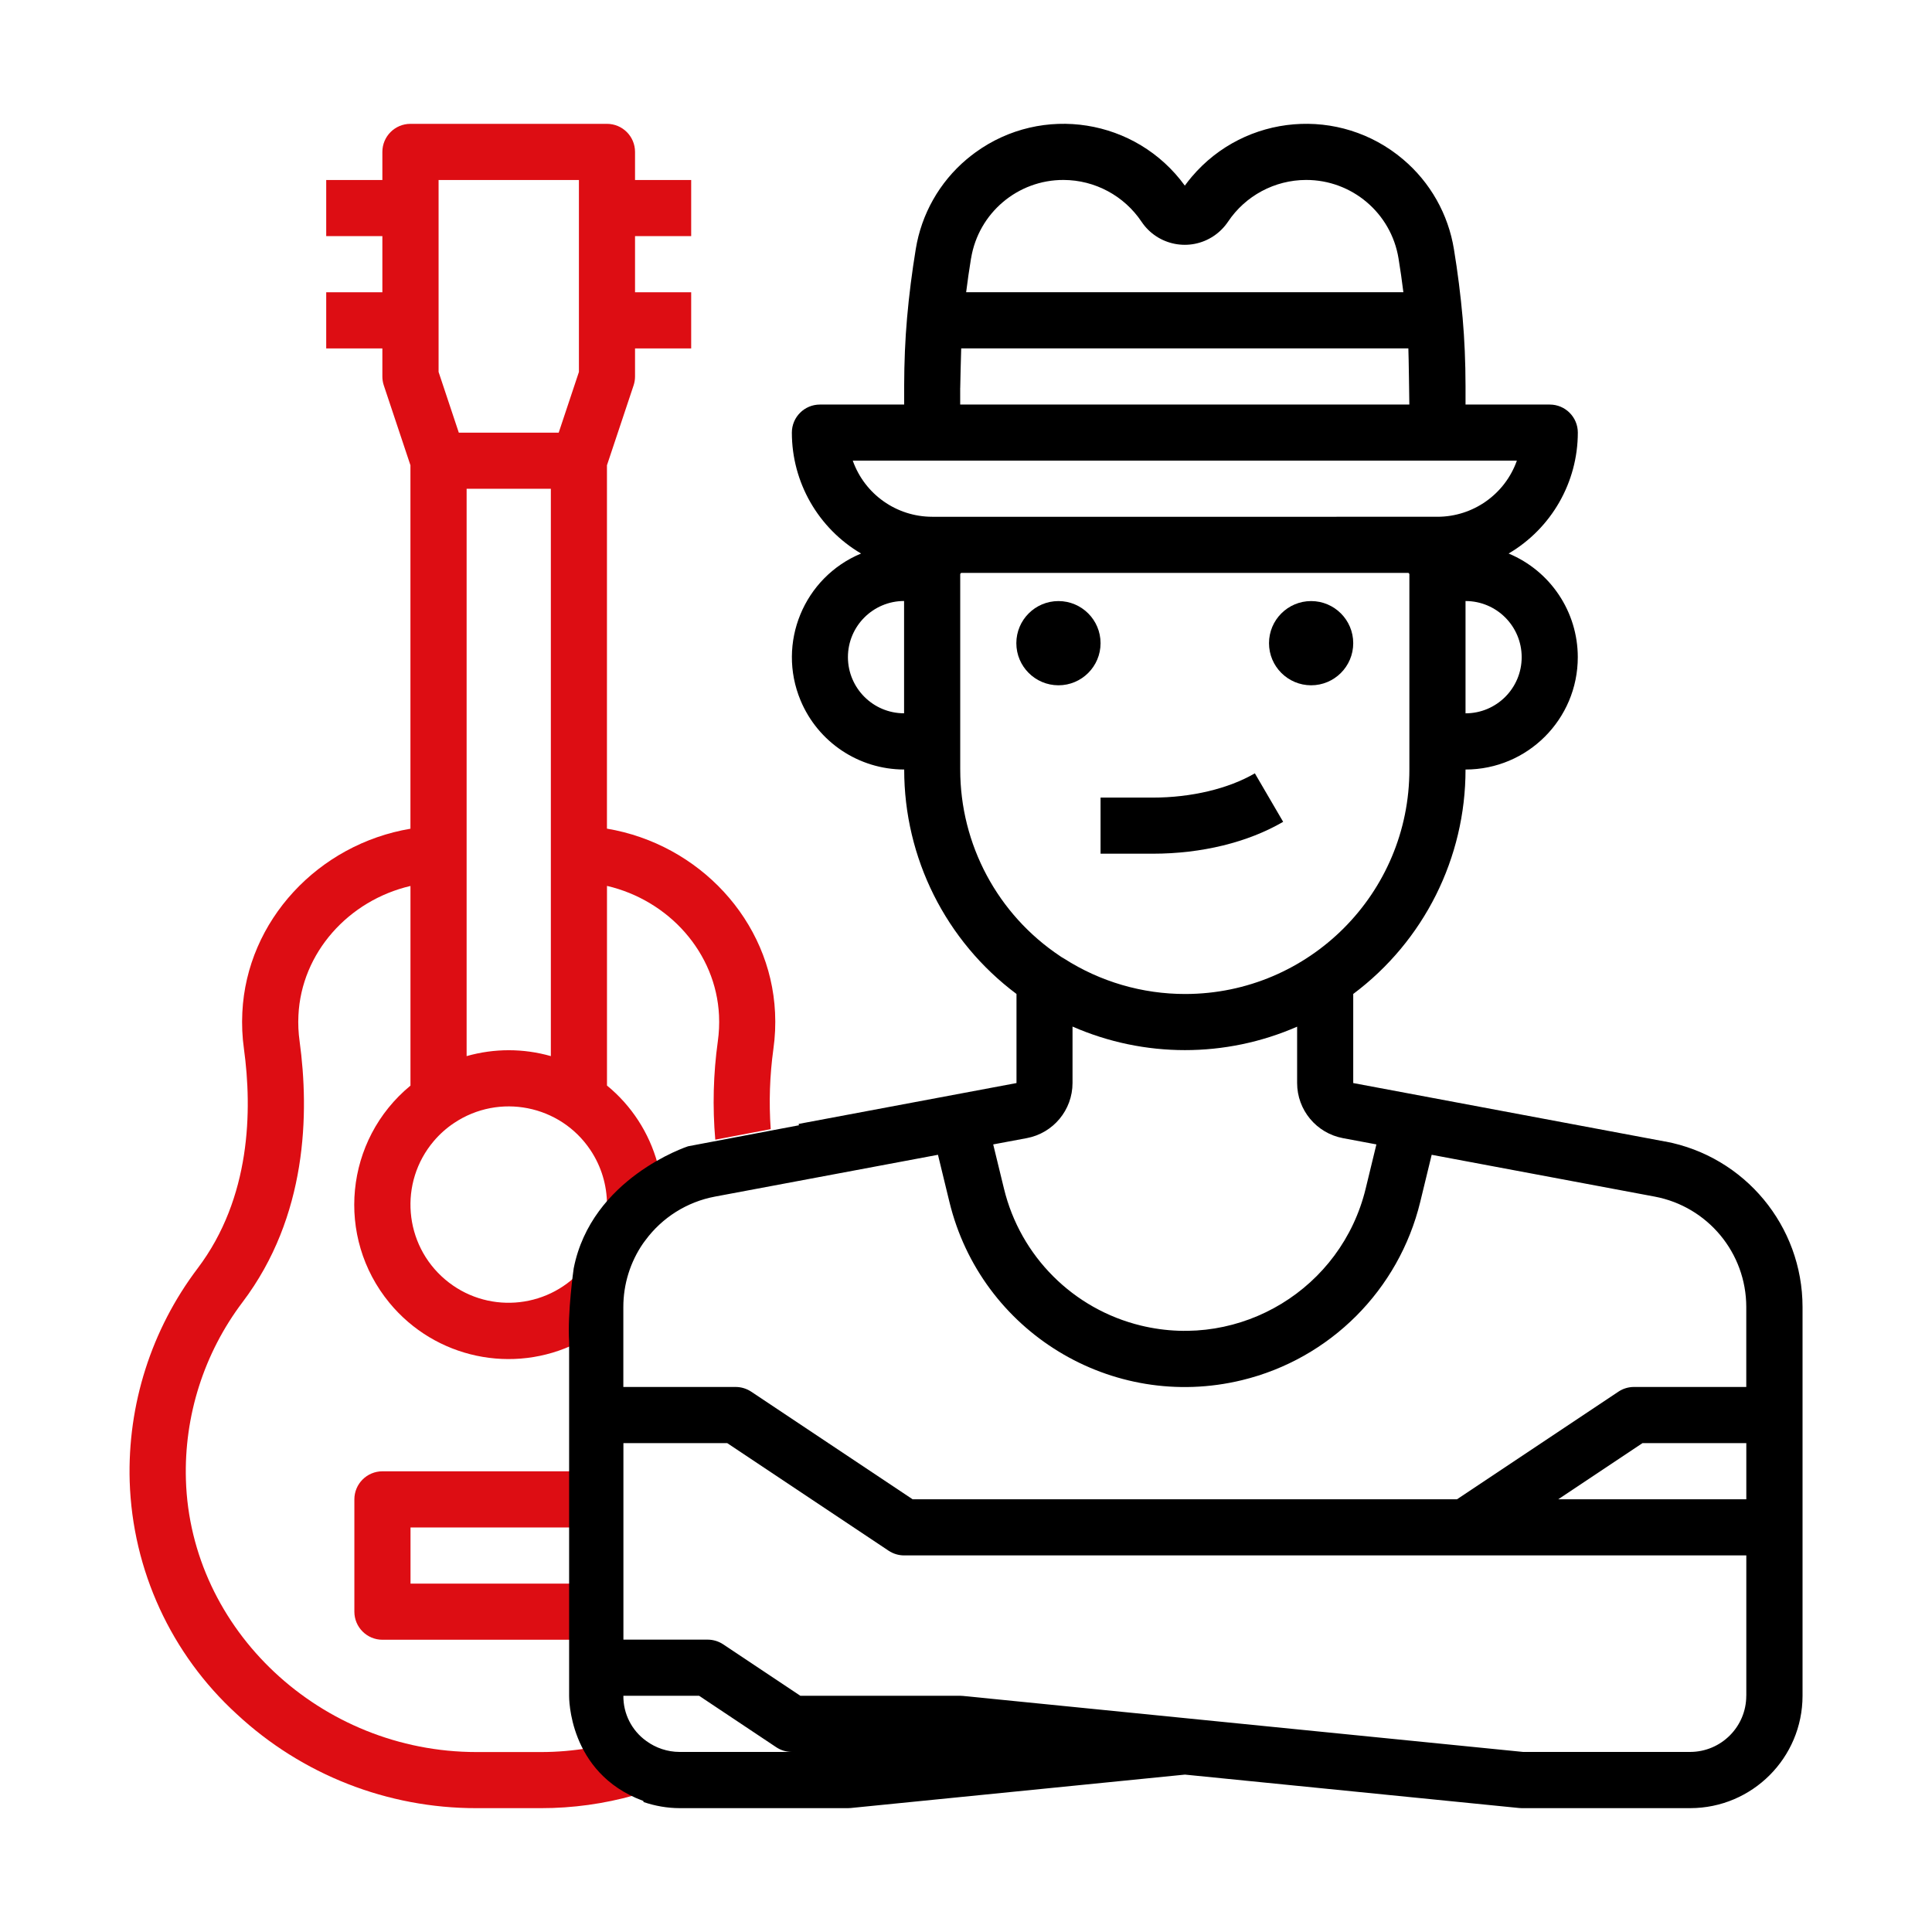 <?xml version="1.0" encoding="UTF-8"?><svg id="Layer_1" xmlns="http://www.w3.org/2000/svg" viewBox="0 0 512 512"><defs><style>.cls-1{fill:none;}.cls-2{fill:#dd0d13;}</style></defs><g><path class="cls-2" d="M93.91,397.35v29.76c0,4.11,3.33,7.44,7.44,7.44h51.61v-14.88h-44.17v-14.88h44.17v-14.88h-51.61c-4.11,0-7.44,3.33-7.44,7.44Z"/><path class="cls-2" d="M156.34,463.2c-4.28,.73-8.62,1.11-12.96,1.11h-17.11c-41.26,0-75.81-32.37-77-72.14-.51-16.95,4.79-33.57,15.01-47.09,17.19-22.73,17.71-50.12,15.12-69.12-.32-2.28-.43-4.58-.31-6.88,.78-16.59,13.28-30.46,29.69-34.29v52.91c-17.44,14.36-19.93,40.13-5.57,57.57,12.1,14.7,32.73,19.08,49.74,10.63v-.23c-.41-6.78,.78-16.37,1.13-18.99-9.38,10.38-25.37,11.51-36.11,2.4-10.96-9.29-12.31-25.71-3.02-36.67,1.57-1.85,3.38-3.47,5.4-4.81,11.95-7.99,28.13-4.78,36.12,7.17,2.86,4.28,4.39,9.31,4.39,14.46,0,.51-.02,1.03-.06,1.54,4-5.56,9.01-9.63,13.45-12.47-2.22-8.09-6.89-15.3-13.39-20.62v-52.91c16.41,3.83,28.9,17.71,29.69,34.33,.11,2.3,0,4.6-.32,6.88-1.2,8.63-1.42,17.37-.67,26.05l14.69-2.79c-.5-7.09-.26-14.21,.71-21.25,.45-3.19,.6-6.42,.44-9.64-1.16-24.43-20.17-44.65-44.55-48.75V123.3l7.06-21.17c.25-.76,.38-1.55,.38-2.35v-7.44h14.88v-14.88h-14.88v-14.88h14.88v-14.88h-14.88v-7.44c0-4.11-3.33-7.44-7.44-7.44h-52.08c-4.11,0-7.44,3.33-7.44,7.44v7.44h-14.88v14.88h14.88v14.88h-14.88v14.88h14.88v7.44c0,.8,.13,1.59,.38,2.35l7.06,21.17v96.32c-24.38,4.1-43.39,24.32-44.55,48.71-.16,3.22-.02,6.46,.43,9.65,2.21,16.2,1.87,39.44-12.27,58.14-12.27,16.22-18.62,36.14-18.01,56.47,.75,23.53,10.98,45.77,28.36,61.65,17.25,16.06,39.95,24.97,63.52,24.94h17.11c8.37,.01,16.7-1.14,24.76-3.41-5.97-3.42-9.6-8.1-11.8-12.58Zm-10.36-183.32c-7.29-2.08-15.02-2.08-22.32,0V129.53h22.32v150.35ZM116.22,47.7h37.2v50.87l-5.36,16.09h-26.47l-5.36-16.09V47.7Z"/></g><polygon class="cls-1" points="144.95 114.65 150.31 98.56 150.31 47.7 113.12 47.7 113.12 98.56 118.48 114.65 144.95 114.65"/><path class="cls-1" d="M370.62,68.47c-1.96-12-12.34-20.8-24.5-20.77-8.31,.02-16.07,4.17-20.69,11.08-.99,1.48-2.27,2.76-3.75,3.75-6.32,4.25-14.88,2.58-19.14-3.73-4.62-6.92-12.38-11.08-20.7-11.1-12.15-.02-22.52,8.77-24.49,20.75-.49,2.99-.93,6-1.3,9h115.87c-.37-3-.8-6.01-1.29-8.98Z"/><path class="cls-1" d="M388.38,159.29v29.76c8.22,0,14.88-6.66,14.88-14.88s-6.66-14.88-14.88-14.88Z"/><path class="cls-1" d="M224.71,174.17c0,8.21,6.67,14.87,14.88,14.88v-29.76c-8.21,0-14.87,6.67-14.88,14.88Z"/><path class="cls-1" d="M401.98,122.09H225.98c3.16,8.91,11.59,14.87,21.04,14.88h133.91c9.46-.01,17.88-5.97,21.04-14.88Z"/><rect class="cls-1" x="105.68" y="404.79" width="44.17" height="14.88"/><path class="cls-1" d="M153.36,304.78c-7.99-11.95-24.16-15.17-36.12-7.17-2.01,1.35-3.83,2.96-5.4,4.81-9.29,10.96-7.94,27.37,3.02,36.67,10.75,9.11,26.73,7.98,36.11-2.4,.06-.42,.09-.67,.09-.69,1.17-5.99,3.61-11.03,6.63-15.22,.03-.51,.05-1.03,.06-1.54,0-5.15-1.53-10.18-4.39-14.46Z"/><path class="cls-1" d="M187.13,275.99c.32-2.28,.43-4.58,.32-6.88-.79-16.62-13.28-30.5-29.69-34.33v52.91c6.5,5.32,11.17,12.53,13.39,20.62,5.91-3.78,10.81-5.39,10.92-5.43l4.4-.83c-.75-8.68-.53-17.42,.67-26.05Z"/><path class="cls-1" d="M373.23,92.33h-118.5c-.09,1.74-.26,10.44-.26,10.49v4.39h119.03s-.18-13.14-.26-14.88Z"/><polygon class="cls-1" points="412.95 397.35 462.77 397.35 462.77 382.47 435.27 382.47 412.95 397.35"/><path class="cls-1" d="M185.26,449.43h-20.07c-.05,4.74,2.21,9.2,6.06,11.97,2.56,1.88,5.65,2.9,8.82,2.91h29.76c-1.47,0-2.9-.43-4.13-1.25l-20.44-13.63Z"/><path class="cls-1" d="M235.46,410.98l-42.76-28.51h-27.51v52.08h22.32c1.47,0,2.9,.43,4.13,1.25l20.44,13.63h42.38c.25,0,.5,.01,.74,.04l148.42,14.84h44.26c8.21,0,14.87-6.67,14.88-14.88v-37.2H239.59c-1.47,0-2.9-.43-4.13-1.25Z"/><path class="cls-1" d="M438.5,317.14l-59.1-11.08-3.03,12.47c-5.66,23.36-23.9,41.59-47.26,47.26-34.46,8.36-69.16-12.8-77.52-47.26l-3.03-12.47-59.1,11.08c-7.4,1.39-14,5.54-18.46,11.61-.05,.08-.09,.15-.15,.22,.03-.05,.06-.1,.09-.15-.13,.18-.27,.37-.4,.55,.04-.05,.09-.1,.12-.15-.07,.09-.14,.19-.22,.28-3.43,4.96-5.27,10.86-5.26,16.89v21.2h29.76c1.47,0,2.9,.43,4.13,1.25l42.76,28.51h144.29l42.76-28.51c1.22-.81,2.66-1.25,4.13-1.25h29.76v-21.2c0-14.32-10.2-26.6-24.27-29.25Zm-267.83,12.08c.06-.08,.12-.17,.19-.25-.06,.09-.12,.17-.19,.25Z"/><path class="cls-1" d="M280.92,253.39c.1,.07,.2,.14,.3,.21l.13,.08c.16,.09,.31,.18,.45,.26,.07,.04,.13,.08,.2,.12,9.59,6.14,20.74,9.4,32.12,9.38,32.83-.04,59.41-26.68,59.38-59.52v-51.8l-.24-.28h-118.55l-.24,.28v51.8c-.02,19.88,9.91,38.44,26.45,49.46Zm66.54-94.1c6.16,0,11.16,5,11.16,11.16s-5,11.16-11.16,11.16c-6.16,0-11.15-5-11.16-11.16,0-6.16,5-11.16,11.16-11.16Zm-14.91,45.65l7.5,12.85c-9.34,5.45-21.61,8.45-34.54,8.45h-13.85v-14.88h13.85c10.18,0,20.04-2.34,27.04-6.43Zm-52.05-45.65c6.16,0,11.16,5,11.16,11.16s-5,11.16-11.16,11.16c-6.16,0-11.15-5-11.16-11.16,0-6.16,5-11.16,11.16-11.16Z"/><path class="cls-1" d="M302.35,351.32c26.47,6.42,53.13-9.83,59.56-36.3l2.84-11.71-8.87-1.66c-7.04-1.32-12.14-7.46-12.14-14.62v-14.92c-18.97,8.3-40.55,8.28-59.52-.03v14.95c0,7.16-5.11,13.3-12.14,14.62l-8.87,1.66,2.85,11.71c4.35,17.94,18.36,31.95,36.3,36.3Z"/><path d="M280.5,181.61c6.16,0,11.16-5,11.16-11.16s-5-11.16-11.16-11.16-11.16,5-11.16,11.16c0,6.16,5,11.15,11.16,11.16Z"/><path d="M347.46,181.61c6.16,0,11.16-5,11.16-11.16s-5-11.16-11.16-11.16-11.16,5-11.16,11.16c0,6.16,5,11.15,11.16,11.16Z"/><path d="M291.66,226.24h13.85c12.93,0,25.19-3,34.54-8.45l-7.5-12.85c-7,4.08-16.86,6.43-27.04,6.43h-13.85v14.88Z"/><path d="M441.24,302.51l-82.62-15.49v-23.61c18.75-14.02,29.78-36.07,29.76-59.48,16.43,0,29.75-13.33,29.75-29.77,0-12.02-7.23-22.85-18.33-27.47,11.35-6.68,18.33-18.87,18.34-32.04,0-4.11-3.33-7.44-7.44-7.44h-22.32v-4.89c-.01-6.36-.26-12.29-.77-18.09-.54-6.04-1.31-12.16-2.3-18.16-1.5-9.3-6.28-17.76-13.48-23.84-16.75-14.19-41.83-12.11-56.02,4.64-.63,.75-1.24,1.52-1.82,2.32-12.91-17.76-37.77-21.69-55.52-8.78-.79,.58-1.56,1.18-2.31,1.81-7.2,6.07-11.98,14.53-13.48,23.83-.99,6.03-1.77,12.14-2.3,18.19-.51,5.79-.75,11.71-.77,18.08v4.89h-22.32c-4.11,0-7.44,3.33-7.44,7.44,0,13.17,6.98,25.36,18.34,32.04-15.17,6.31-22.36,23.73-16.04,38.91,4.62,11.09,15.45,18.32,27.47,18.33-.02,23.41,11.01,45.46,29.76,59.48v23.61l-57.73,10.83,.07,.36-29.39,5.57c-.2,.07-25.62,8.42-30.3,32.37-.01,.09-1.68,11.69-1.21,19.49v93.78c0,.21-.28,20.37,19.43,27.76l.24,.09,.06,.29c3.07,1.05,6.3,1.61,9.56,1.62h44.64c.25,0,.5-.01,.74-.04l88.53-8.85,88.53,8.85c.25,.03,.5,.04,.74,.04h44.64c16.43-.02,29.74-13.33,29.76-29.76v-103.04c-.01-21.48-15.3-39.91-36.41-43.88Zm-37.98-128.35c0,8.22-6.66,14.88-14.88,14.88v-29.76c8.22,0,14.88,6.66,14.88,14.88Zm-145.91-105.72c1.97-11.99,12.35-20.78,24.49-20.75,8.32,.02,16.08,4.19,20.7,11.1,4.25,6.32,12.82,7.99,19.14,3.73,1.48-1,2.75-2.27,3.75-3.75,4.62-6.91,12.38-11.06,20.69-11.08,12.16-.02,22.54,8.78,24.5,20.77,.49,2.98,.92,5.98,1.29,8.98h-115.87c.38-3.01,.81-6.01,1.3-9Zm-2.88,34.37s.18-8.75,.26-10.49h118.5c.09,1.74,.26,14.88,.26,14.88h-119.03v-4.39Zm-14.88,86.22c-8.21,0-14.87-6.67-14.88-14.88,0-8.21,6.67-14.87,14.88-14.88v29.76Zm-13.6-66.96h176c-3.16,8.91-11.59,14.87-21.04,14.88H247.03c-9.46-.01-17.88-5.97-21.04-14.88Zm28.48,81.83v-51.8l.24-.28h118.55l.24,.28v51.8c.04,32.83-26.54,59.48-59.38,59.52-11.39,.01-22.54-3.24-32.12-9.38-.06-.04-.13-.08-.2-.12-.15-.09-.3-.17-.45-.26l-.13-.08c-.1-.07-.2-.14-.3-.21-16.54-11.02-26.47-29.59-26.45-49.46Zm17.62,97.72c7.04-1.32,12.14-7.46,12.14-14.62v-14.95c18.97,8.31,40.54,8.33,59.52,.03v14.92c0,7.16,5.11,13.3,12.14,14.62l8.87,1.66-2.84,11.71c-6.42,26.47-33.09,42.72-59.56,36.3-17.94-4.35-31.95-18.36-36.3-36.3l-2.85-11.71,8.87-1.66Zm-92.01,162.66c-3.17-.01-6.26-1.03-8.82-2.91-3.85-2.76-6.11-7.23-6.06-11.97h20.07l20.44,13.63c1.22,.81,2.66,1.25,4.13,1.25h-29.76Zm282.7-14.88c0,8.21-6.67,14.87-14.88,14.88h-44.26l-148.42-14.84c-.25-.03-.5-.04-.74-.04h-42.38l-20.44-13.63c-1.22-.81-2.66-1.25-4.13-1.25h-22.32v-52.08h27.51l42.76,28.51c1.22,.81,2.66,1.25,4.13,1.25h223.18v37.2Zm0-52.08h-49.82l22.32-14.88h27.51v14.88Zm0-29.76h-29.76c-1.47,0-2.9,.43-4.13,1.25l-42.76,28.51H241.84l-42.76-28.51c-1.22-.81-2.66-1.25-4.13-1.25h-29.76v-21.2c0-6.03,1.83-11.93,5.26-16.89,.08-.09,.15-.19,.22-.28-.04,.05-.08,.09-.12,.15,.13-.19,.27-.37,.4-.55-.03,.05-.06,.1-.09,.15,.05-.07,.1-.15,.15-.22,4.46-6.07,11.06-10.22,18.46-11.61l59.1-11.08,3.03,12.47c8.36,34.46,43.06,55.61,77.52,47.26,23.36-5.66,41.59-23.9,47.26-47.26l3.03-12.47,59.1,11.08c14.07,2.65,24.26,14.94,24.27,29.25v21.2Z"/></svg>